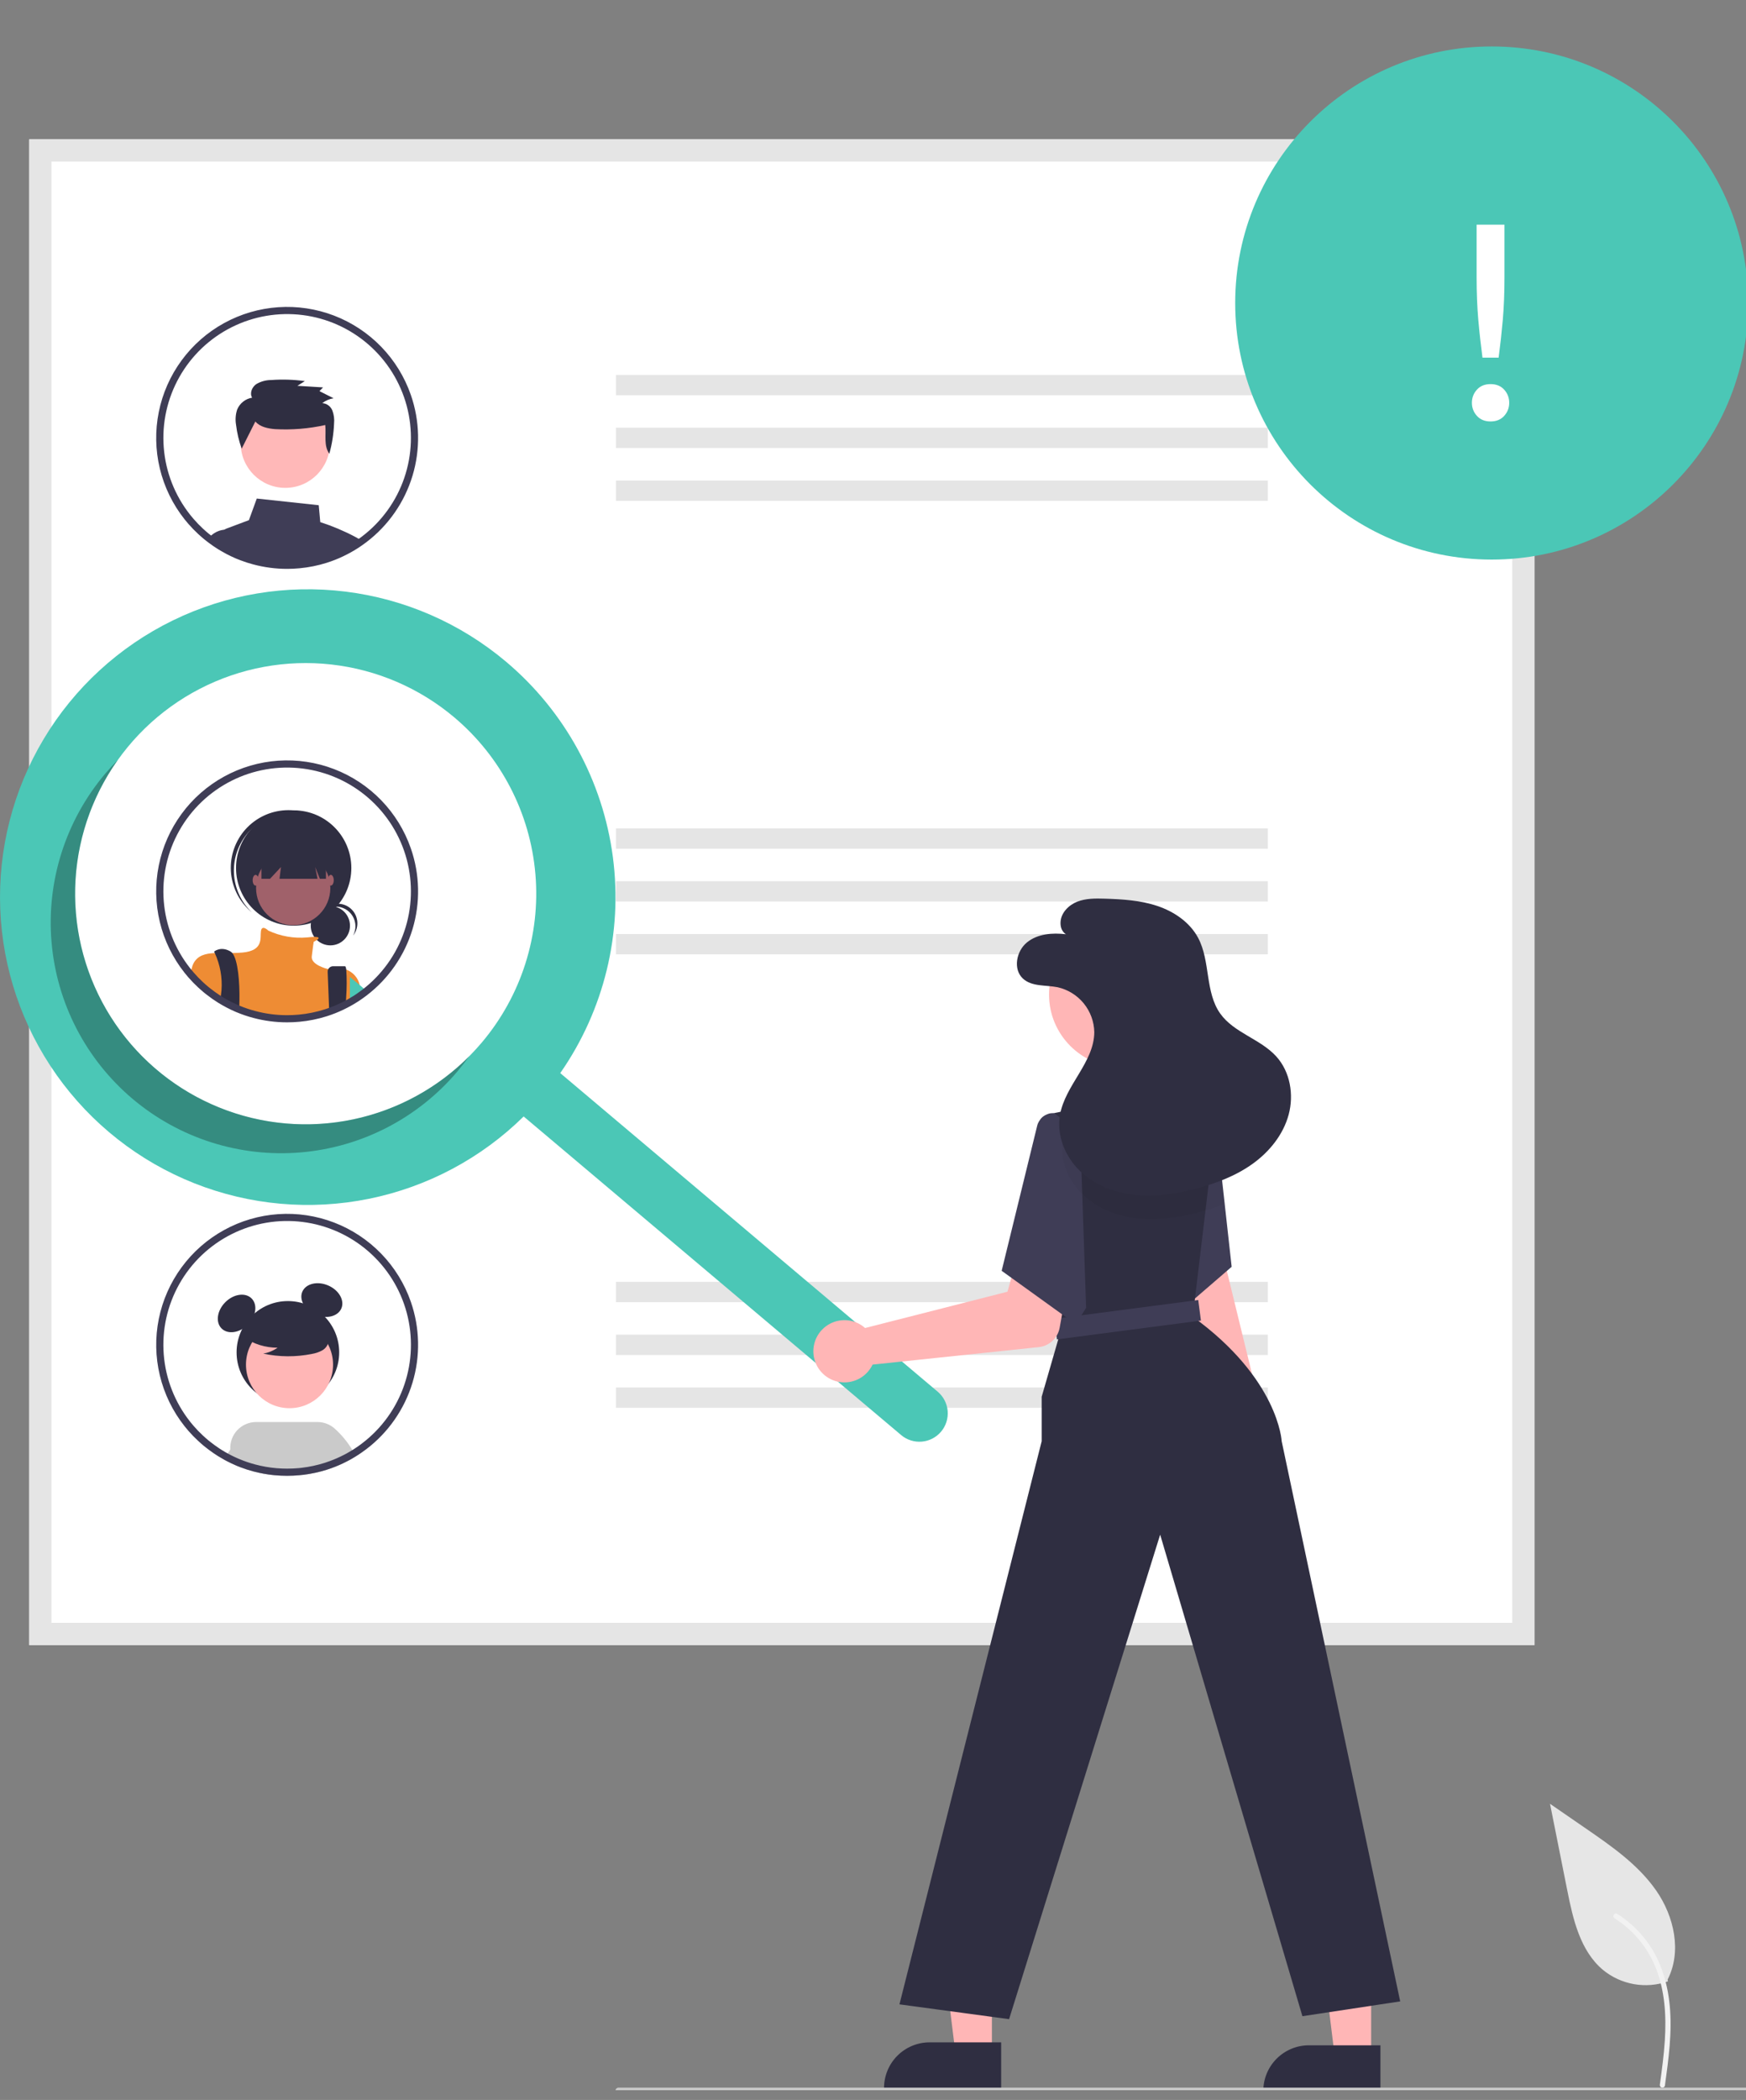 <svg width="168" height="202" viewBox="0 0 168 202" fill="none" xmlns="http://www.w3.org/2000/svg">
<rect x="0" y="0" width="168" height="202" fill="#808080" stroke="none"/>
<g clip-path="url(#clip0_7789_266146)">
<path d="M160.491 190.59C159.442 190.959 158.314 191.051 157.219 190.858C156.123 190.665 155.095 190.193 154.234 189.487C152.043 187.648 151.355 184.618 150.797 181.812L149.143 173.512L152.605 175.896C155.095 177.61 157.64 179.379 159.364 181.863C161.088 184.346 161.841 187.736 160.456 190.422" fill="#E6E6E6"/>
<path d="M160.196 200.637C160.546 198.085 160.907 195.5 160.661 192.92C160.442 190.629 159.744 188.391 158.32 186.556C157.565 185.584 156.646 184.751 155.604 184.095C155.333 183.924 155.083 184.354 155.353 184.525C157.155 185.664 158.549 187.346 159.334 189.328C160.201 191.532 160.34 193.935 160.189 196.277C160.099 197.693 159.908 199.099 159.715 200.505C159.699 200.568 159.708 200.636 159.741 200.692C159.773 200.749 159.826 200.792 159.888 200.811C159.952 200.828 160.02 200.82 160.077 200.787C160.135 200.754 160.177 200.701 160.195 200.637L160.196 200.637Z" fill="#F2F2F2"/>
<path d="M147.648 158.244H2.808V13.404H147.648V158.244Z" fill="white"/>
<path d="M147.648 158.244H2.808V13.404H147.648V158.244ZM4.948 156.104H145.508V15.544H4.948V156.104Z" fill="#E5E5E5"/>
<path d="M121.99 36.065H59.268V38.018H121.99V36.065Z" fill="#E5E5E5"/>
<path d="M121.99 41.145H59.268V43.099H121.99V41.145Z" fill="#E5E5E5"/>
<path d="M121.99 46.225H59.268V48.178H121.99V46.225Z" fill="#E5E5E5"/>
<path d="M121.99 79.685H59.268V81.638H121.99V79.685Z" fill="#E5E5E5"/>
<path d="M121.99 84.765H59.268V86.719H121.99V84.765Z" fill="#E5E5E5"/>
<path d="M121.99 89.846H59.268V91.799H121.99V89.846Z" fill="#E5E5E5"/>
<path d="M121.99 123.305H59.268V125.259H121.99V123.305Z" fill="#E5E5E5"/>
<path d="M121.99 128.386H59.268V130.34H121.99V128.386Z" fill="#E5E5E5"/>
<path d="M121.99 133.464H59.268V135.418H121.99V133.464Z" fill="#E5E5E5"/>
<path d="M34.159 51.631C33.088 51.066 31.969 50.596 30.816 50.224L30.669 48.598L24.708 47.956L23.95 50.035L21.811 50.837C21.734 50.866 21.661 50.904 21.593 50.95H21.591C21.472 51.031 21.37 51.135 21.292 51.257C21.215 51.378 21.162 51.514 21.139 51.656C21.116 51.797 21.121 51.942 21.155 52.081L21.268 52.545C21.431 52.642 21.598 52.735 21.765 52.823L21.872 52.877C22.116 53.004 22.365 53.124 22.62 53.235C22.672 53.257 22.729 53.28 22.781 53.303C22.785 53.305 22.788 53.305 22.792 53.307C22.912 53.357 23.032 53.404 23.154 53.45C23.555 53.603 23.964 53.734 24.38 53.843C25.44 54.126 26.533 54.269 27.63 54.268C28.03 54.268 28.426 54.25 28.817 54.212C29.711 54.129 30.594 53.951 31.45 53.68C31.452 53.68 31.454 53.678 31.456 53.678C31.997 53.506 32.525 53.296 33.037 53.051C33.04 53.049 33.044 53.049 33.047 53.047C33.162 52.993 33.273 52.934 33.386 52.877L33.44 52.85C33.53 52.803 33.621 52.755 33.711 52.706C33.938 52.581 34.159 52.45 34.379 52.31C34.44 52.273 34.498 52.235 34.559 52.194C34.645 52.138 34.731 52.079 34.815 52.018C34.605 51.882 34.385 51.753 34.159 51.631Z" fill="#3F3D56"/>
<path d="M22.97 52.634L22.597 50.949H21.622C21.613 50.949 21.603 50.95 21.593 50.952H21.591C21.24 50.981 20.903 51.098 20.609 51.291C20.41 51.418 20.233 51.577 20.084 51.761C20.374 51.98 20.675 52.184 20.985 52.379L20.998 52.385C21.086 52.44 21.177 52.494 21.267 52.546C21.43 52.643 21.598 52.736 21.765 52.824L21.871 52.878C22.115 53.005 22.364 53.125 22.62 53.236C22.672 53.258 22.728 53.281 22.78 53.304C22.785 53.306 22.787 53.306 22.792 53.308C22.912 53.358 23.031 53.405 23.154 53.451L22.97 52.634Z" fill="#3F3D56"/>
<path d="M27.454 46.929C29.825 46.929 31.747 45.007 31.747 42.635C31.747 40.264 29.825 38.342 27.454 38.342C25.082 38.342 23.16 40.264 23.16 42.635C23.16 45.007 25.082 46.929 27.454 46.929Z" fill="#FFB8B8"/>
<path d="M24.571 40.545C25.016 41.071 25.768 41.219 26.462 41.28C28.084 41.369 29.711 41.237 31.297 40.885C31.395 41.838 31.127 42.865 31.688 43.648C31.951 42.7 32.104 41.724 32.144 40.74C32.186 40.318 32.131 39.892 31.983 39.495C31.904 39.295 31.771 39.122 31.598 38.995C31.426 38.868 31.221 38.792 31.007 38.775C31.327 38.532 31.702 38.372 32.098 38.309L30.735 37.624L31.085 37.264L28.617 37.113L29.332 36.659C28.256 36.511 27.167 36.477 26.084 36.556C25.578 36.557 25.081 36.695 24.648 36.956C24.24 37.247 24.005 37.826 24.258 38.254C23.941 38.306 23.643 38.438 23.391 38.638C23.14 38.837 22.944 39.098 22.821 39.394C22.666 39.866 22.628 40.368 22.712 40.857C22.805 41.642 22.987 42.414 23.256 43.158L24.571 40.545Z" fill="#2F2E41"/>
<path d="M39.528 37.98C38.925 36.249 37.953 34.671 36.678 33.355C35.402 32.039 33.856 31.017 32.145 30.36C30.434 29.703 28.601 29.427 26.773 29.552C24.944 29.676 23.165 30.198 21.559 31.081C19.953 31.963 18.559 33.186 17.475 34.663C16.39 36.139 15.64 37.835 15.278 39.632C14.916 41.428 14.95 43.282 15.377 45.063C15.805 46.845 16.617 48.512 17.755 49.948C17.868 50.091 17.986 50.233 18.106 50.371C18.115 50.38 18.121 50.389 18.131 50.398C18.425 50.738 18.739 51.061 19.069 51.367C19.155 51.446 19.245 51.527 19.336 51.604C19.508 51.758 19.684 51.905 19.867 52.045C19.94 52.102 20.01 52.158 20.085 52.212C20.374 52.432 20.675 52.635 20.985 52.83L20.998 52.837C21.086 52.891 21.177 52.945 21.267 52.997C21.43 53.094 21.598 53.187 21.765 53.275L21.871 53.33C22.116 53.456 22.364 53.576 22.62 53.687C22.672 53.709 22.728 53.732 22.78 53.755C22.785 53.757 22.787 53.757 22.792 53.759C22.912 53.809 23.031 53.856 23.154 53.902C23.555 54.055 23.964 54.186 24.379 54.295C25.44 54.578 26.532 54.721 27.629 54.721C28.03 54.721 28.425 54.702 28.817 54.664C29.711 54.581 30.593 54.403 31.449 54.133C31.451 54.133 31.454 54.13 31.456 54.13C31.997 53.958 32.525 53.749 33.037 53.504C33.039 53.501 33.044 53.502 33.046 53.499C33.161 53.445 33.272 53.386 33.385 53.33L33.44 53.302C33.53 53.255 33.62 53.207 33.711 53.158C33.937 53.033 34.159 52.902 34.378 52.762C34.439 52.726 34.498 52.687 34.559 52.647C34.645 52.59 34.731 52.531 34.815 52.47C34.925 52.393 35.036 52.314 35.145 52.233C35.179 52.208 35.215 52.183 35.249 52.156C37.368 50.547 38.923 48.31 39.692 45.763C40.46 43.217 40.403 40.492 39.528 37.98V37.98ZM34.833 51.606C34.758 51.665 34.681 51.721 34.604 51.774C34.529 51.83 34.455 51.884 34.378 51.934C34.312 51.982 34.247 52.027 34.179 52.07L34.159 52.083C34.109 52.117 34.059 52.149 34.009 52.181C33.822 52.298 33.632 52.411 33.44 52.52L33.378 52.554C33.292 52.601 33.207 52.647 33.121 52.692C33.109 52.699 33.096 52.703 33.084 52.71L33.071 52.717C32.962 52.773 32.851 52.828 32.741 52.88C32.313 53.085 31.873 53.264 31.422 53.413C31.363 53.434 31.305 53.454 31.246 53.472C30.436 53.73 29.6 53.9 28.753 53.979C28.383 54.013 28.007 54.031 27.629 54.031C26.592 54.033 25.558 53.897 24.556 53.628C24.041 53.494 23.537 53.323 23.047 53.117C23.022 53.106 22.995 53.097 22.97 53.085C22.943 53.074 22.918 53.065 22.893 53.054C22.866 53.042 22.841 53.031 22.814 53.017C22.602 52.925 22.391 52.823 22.186 52.717L22.086 52.665C21.835 52.533 21.588 52.393 21.349 52.244C21.279 52.201 21.206 52.156 21.138 52.108C21.12 52.097 21.105 52.086 21.086 52.074C20.926 51.968 20.765 51.857 20.609 51.742C20.503 51.663 20.397 51.584 20.293 51.502C20.119 51.371 19.951 51.231 19.788 51.086C19.702 51.014 19.619 50.934 19.537 50.86C19.217 50.564 18.913 50.25 18.628 49.919C18.533 49.81 18.44 49.702 18.352 49.589C18.332 49.566 18.313 49.543 18.296 49.519C16.826 47.664 15.942 45.414 15.757 43.056C15.571 40.697 16.092 38.337 17.254 36.276C18.415 34.214 20.164 32.546 22.278 31.483C24.391 30.419 26.774 30.01 29.121 30.306C31.468 30.602 33.674 31.591 35.457 33.146C37.24 34.701 38.52 36.752 39.133 39.037C39.745 41.322 39.664 43.739 38.898 45.977C38.132 48.215 36.717 50.175 34.833 51.606L34.833 51.606Z" fill="#3F3D56"/>
<path d="M39.528 81.601C38.925 79.87 37.953 78.292 36.678 76.976C35.402 75.66 33.856 74.638 32.145 73.981C30.434 73.324 28.601 73.048 26.773 73.173C24.944 73.297 23.165 73.819 21.559 74.702C19.953 75.585 18.559 76.807 17.475 78.284C16.39 79.761 15.64 81.456 15.278 83.253C14.916 85.049 14.95 86.903 15.377 88.684C15.805 90.466 16.617 92.133 17.755 93.57C17.868 93.712 17.986 93.855 18.105 93.992C18.115 94.001 18.121 94.01 18.13 94.02C18.425 94.359 18.739 94.682 19.069 94.987C19.155 95.067 19.245 95.148 19.336 95.225C19.508 95.379 19.684 95.526 19.867 95.666C20.225 95.948 20.598 96.21 20.985 96.451L20.998 96.458C21.249 96.614 21.505 96.758 21.765 96.896L21.871 96.951C22.115 97.077 22.364 97.197 22.62 97.308C22.672 97.331 22.728 97.353 22.78 97.376C22.785 97.378 22.787 97.378 22.792 97.38C23.308 97.595 23.838 97.774 24.379 97.916C25.439 98.199 26.532 98.342 27.629 98.341C28.029 98.341 28.425 98.323 28.817 98.285C29.711 98.203 30.593 98.024 31.449 97.754C31.451 97.754 31.454 97.751 31.456 97.751C31.997 97.579 32.525 97.37 33.037 97.125C33.039 97.123 33.044 97.123 33.046 97.12C33.161 97.066 33.272 97.007 33.385 96.951L33.439 96.924C33.53 96.876 33.62 96.829 33.711 96.779C33.937 96.654 34.159 96.523 34.378 96.383C34.439 96.347 34.498 96.308 34.559 96.268C34.758 96.136 34.955 95.996 35.145 95.854C35.179 95.829 35.215 95.804 35.249 95.777C37.367 94.168 38.923 91.931 39.691 89.384C40.46 86.838 40.403 84.113 39.528 81.601V81.601Z" fill="white"/>
<path d="M31.787 90.936C32.83 90.936 33.675 90.09 33.675 89.047C33.675 88.005 32.83 87.159 31.787 87.159C30.744 87.159 29.899 88.005 29.899 89.047C29.899 90.09 30.744 90.936 31.787 90.936Z" fill="#2F2E41"/>
<path d="M32.313 87.21C32.64 87.21 32.961 87.295 33.245 87.457C33.529 87.618 33.767 87.85 33.934 88.131C34.102 88.411 34.194 88.731 34.201 89.058C34.208 89.384 34.13 89.707 33.975 89.995C34.139 89.79 34.258 89.553 34.325 89.3C34.392 89.046 34.406 88.782 34.365 88.523C34.325 88.264 34.23 88.016 34.089 87.796C33.947 87.575 33.761 87.387 33.542 87.242C33.323 87.097 33.077 87 32.818 86.956C32.56 86.912 32.295 86.922 32.041 86.986C31.787 87.049 31.548 87.165 31.341 87.326C31.134 87.487 30.963 87.69 30.839 87.921C31.015 87.699 31.24 87.52 31.495 87.397C31.75 87.274 32.03 87.21 32.313 87.21L32.313 87.21Z" fill="#2F2E41"/>
<path d="M28.258 89.042C31.322 89.042 33.805 86.559 33.805 83.495C33.805 80.432 31.322 77.948 28.258 77.948C25.195 77.948 22.711 80.432 22.711 83.495C22.711 86.559 25.195 89.042 28.258 89.042Z" fill="#2F2E41"/>
<path d="M23.905 80.055C24.861 78.98 26.197 78.319 27.631 78.21C29.065 78.102 30.486 78.555 31.592 79.474C31.547 79.43 31.502 79.387 31.455 79.345C30.359 78.364 28.919 77.857 27.45 77.938C25.981 78.019 24.604 78.68 23.622 79.775C22.641 80.871 22.135 82.312 22.215 83.781C22.296 85.25 22.957 86.626 24.053 87.608C24.063 87.618 24.074 87.627 24.084 87.636C24.131 87.678 24.18 87.718 24.228 87.758C23.186 86.766 22.57 85.409 22.509 83.972C22.449 82.535 22.95 81.13 23.905 80.055L23.905 80.055Z" fill="#2F2E41"/>
<path d="M28.211 88.996C30.184 88.996 31.784 87.396 31.784 85.423C31.784 83.45 30.184 81.851 28.211 81.851C26.238 81.851 24.639 83.45 24.639 85.423C24.639 87.396 26.238 88.996 28.211 88.996Z" fill="#A0616A"/>
<path d="M34.604 94.732V95.93C34.385 96.071 34.163 96.202 33.937 96.326C33.846 96.376 33.756 96.424 33.666 96.471L33.611 96.498C33.498 96.555 33.387 96.614 33.272 96.668C33.27 96.67 33.265 96.67 33.263 96.672C32.751 96.917 32.223 97.126 31.682 97.299C31.68 97.299 31.677 97.301 31.675 97.301C30.819 97.572 29.937 97.75 29.043 97.832C28.651 97.871 28.256 97.889 27.855 97.889C26.758 97.889 25.666 97.746 24.605 97.464C24.065 97.322 23.534 97.143 23.018 96.928C23.013 96.926 23.011 96.926 23.006 96.923C22.954 96.901 22.898 96.878 22.846 96.856C22.59 96.745 22.341 96.625 22.097 96.498L21.991 96.444C21.731 96.306 21.475 96.161 21.224 96.005L21.211 95.998C20.824 95.757 20.451 95.496 20.093 95.213C19.91 95.073 19.734 94.926 19.562 94.772C19.471 94.696 19.381 94.614 19.295 94.535C18.965 94.23 18.651 93.907 18.356 93.567C18.396 93.332 18.453 93.099 18.528 92.873L18.531 92.871C18.544 92.832 18.56 92.794 18.578 92.757C18.591 92.725 18.605 92.693 18.621 92.662C19.026 91.905 19.759 91.717 20.668 91.676C21.181 91.654 21.749 91.679 22.348 91.672C22.665 91.669 22.993 91.658 23.321 91.629C25.39 91.441 25.015 90.22 25.108 89.562C25.2 88.924 25.775 89.476 25.813 89.512L25.815 89.514C26.986 90.062 28.282 90.289 29.57 90.172C29.791 90.145 30.013 90.129 30.235 90.123C30.818 90.116 30.691 90.283 30.49 90.421C30.392 90.485 30.291 90.543 30.185 90.593C30.185 90.593 30.092 91.158 29.997 92.004C29.907 92.814 31.458 93.194 31.587 93.223C31.59 93.225 31.593 93.226 31.596 93.225C32.163 93.079 32.759 93.094 33.317 93.271H33.319C33.638 93.388 33.923 93.583 34.147 93.838C34.371 94.093 34.529 94.4 34.604 94.732Z" fill="#EE8C34"/>
<path d="M23.04 96.185C23.04 96.353 23.036 96.513 23.029 96.665C23.027 96.755 23.022 96.844 23.018 96.927C23.013 96.925 23.011 96.925 23.006 96.923C22.954 96.9 22.898 96.877 22.846 96.855C22.59 96.744 22.342 96.624 22.097 96.498L21.991 96.443C21.731 96.305 21.475 96.16 21.224 96.004C21.231 95.925 21.242 95.846 21.254 95.767C21.279 95.593 21.299 95.416 21.313 95.242C21.401 94.019 21.18 92.793 20.668 91.678V91.676C20.623 91.585 20.596 91.535 20.596 91.535C20.596 91.535 21.254 90.97 22.192 91.535C22.252 91.571 22.305 91.617 22.349 91.671C22.914 92.338 23.068 94.582 23.04 96.185Z" fill="#2F2E41"/>
<path d="M33.31 95.879C33.301 96.132 33.288 96.397 33.272 96.666V96.668C33.27 96.67 33.265 96.67 33.263 96.672C32.751 96.917 32.223 97.127 31.682 97.299C31.68 97.299 31.678 97.301 31.675 97.301L31.651 96.666L31.648 96.582L31.528 93.488C31.525 93.418 31.536 93.348 31.561 93.282C31.585 93.217 31.623 93.157 31.671 93.106C31.72 93.055 31.778 93.015 31.842 92.987C31.907 92.96 31.976 92.945 32.046 92.945H33.193C33.249 92.945 33.29 93.061 33.317 93.269V93.271C33.373 94.139 33.371 95.01 33.31 95.879Z" fill="#2F2E41"/>
<path d="M25.156 80.958V84.531H25.983L27.036 83.403L26.895 84.531H30.552L30.326 83.403L30.778 84.531H31.361V80.958H25.156Z" fill="#2F2E41"/>
<path d="M24.592 85.188C24.747 85.188 24.874 84.957 24.874 84.671C24.874 84.386 24.747 84.154 24.592 84.154C24.436 84.154 24.31 84.386 24.31 84.671C24.31 84.957 24.436 85.188 24.592 85.188Z" fill="#A0616A"/>
<path d="M31.831 85.188C31.987 85.188 32.113 84.957 32.113 84.671C32.113 84.386 31.987 84.154 31.831 84.154C31.676 84.154 31.549 84.386 31.549 84.671C31.549 84.957 31.676 85.188 31.831 85.188Z" fill="#A0616A"/>
<path d="M35.371 95.401C35.181 95.544 34.984 95.684 34.785 95.815C34.724 95.856 34.666 95.894 34.605 95.93C34.385 96.07 34.163 96.202 33.937 96.326C33.847 96.376 33.757 96.423 33.666 96.471V93.978C33.666 93.978 34.028 94.268 34.605 94.75C34.677 94.811 34.752 94.874 34.831 94.942C34.998 95.082 35.179 95.236 35.371 95.401Z" fill="#4BC7B6"/>
<path d="M39.528 81.601C38.925 79.87 37.953 78.292 36.678 76.976C35.402 75.66 33.856 74.638 32.145 73.981C30.434 73.324 28.601 73.048 26.773 73.173C24.944 73.297 23.165 73.819 21.559 74.702C19.953 75.585 18.559 76.807 17.475 78.284C16.39 79.761 15.64 81.456 15.278 83.253C14.916 85.049 14.95 86.903 15.377 88.684C15.805 90.466 16.617 92.133 17.755 93.57C17.868 93.712 17.986 93.855 18.105 93.992C18.115 94.001 18.121 94.01 18.13 94.02C18.425 94.359 18.739 94.682 19.069 94.987C19.155 95.067 19.245 95.148 19.336 95.225C19.508 95.379 19.684 95.526 19.867 95.666C20.225 95.948 20.598 96.21 20.985 96.451L20.998 96.458C21.249 96.614 21.505 96.758 21.765 96.896L21.871 96.951C22.115 97.077 22.364 97.197 22.62 97.308C22.672 97.331 22.728 97.353 22.78 97.376C22.785 97.378 22.787 97.378 22.792 97.38C23.308 97.595 23.838 97.774 24.379 97.916C25.439 98.199 26.532 98.342 27.629 98.341C28.029 98.341 28.425 98.323 28.817 98.285C29.711 98.203 30.593 98.024 31.449 97.754C31.451 97.754 31.454 97.751 31.456 97.751C31.997 97.579 32.525 97.37 33.037 97.125C33.039 97.123 33.044 97.123 33.046 97.12C33.161 97.066 33.272 97.007 33.385 96.951L33.439 96.924C33.53 96.876 33.62 96.829 33.711 96.779C33.937 96.654 34.159 96.523 34.378 96.383C34.439 96.347 34.498 96.308 34.559 96.268C34.758 96.136 34.955 95.996 35.145 95.854C35.179 95.829 35.215 95.804 35.249 95.777C37.367 94.168 38.923 91.931 39.691 89.384C40.46 86.838 40.403 84.113 39.528 81.601V81.601ZM34.833 95.227C34.758 95.286 34.681 95.343 34.604 95.395C34.529 95.451 34.455 95.505 34.378 95.555C34.312 95.603 34.247 95.648 34.179 95.691C34.122 95.729 34.066 95.766 34.009 95.802C33.822 95.919 33.632 96.032 33.439 96.141L33.378 96.175C33.292 96.222 33.206 96.268 33.12 96.313C33.109 96.32 33.096 96.324 33.084 96.331L33.071 96.338C32.962 96.394 32.851 96.448 32.74 96.501C32.313 96.707 31.872 96.885 31.422 97.034C31.363 97.055 31.304 97.075 31.246 97.093C30.435 97.351 29.6 97.521 28.753 97.6C28.382 97.634 28.007 97.652 27.629 97.652C26.591 97.654 25.558 97.519 24.556 97.249C24.041 97.115 23.537 96.944 23.047 96.738C22.995 96.718 22.943 96.695 22.893 96.675C22.866 96.663 22.841 96.652 22.814 96.638C22.602 96.546 22.391 96.444 22.186 96.338L22.086 96.286C21.835 96.154 21.588 96.014 21.349 95.865C21.261 95.811 21.172 95.754 21.086 95.695C20.815 95.517 20.55 95.325 20.293 95.123C20.118 94.992 19.951 94.852 19.788 94.707C19.702 94.635 19.619 94.556 19.537 94.481C19.216 94.185 18.913 93.871 18.628 93.54C18.533 93.431 18.44 93.323 18.352 93.21C18.332 93.188 18.313 93.164 18.296 93.14C16.826 91.285 15.942 89.036 15.757 86.677C15.571 84.318 16.092 81.958 17.254 79.897C18.415 77.835 20.164 76.167 22.278 75.104C24.391 74.04 26.774 73.631 29.121 73.927C31.468 74.224 33.674 75.212 35.457 76.767C37.24 78.322 38.52 80.373 39.133 82.658C39.745 84.944 39.664 87.359 38.898 89.598C38.132 91.837 36.717 93.796 34.833 95.227V95.227Z" fill="#3F3D56"/>
<path d="M27.701 135.025C30.427 135.025 32.637 132.815 32.637 130.089C32.637 127.362 30.427 125.152 27.701 125.152C24.974 125.152 22.764 127.362 22.764 130.089C22.764 132.815 24.974 135.025 27.701 135.025Z" fill="#2F2E41"/>
<path d="M23.847 127.427C24.645 126.63 24.807 125.498 24.208 124.9C23.61 124.301 22.478 124.463 21.681 125.261C20.883 126.058 20.721 127.19 21.32 127.788C21.918 128.387 23.049 128.225 23.847 127.427Z" fill="#2F2E41"/>
<path d="M32.846 125.859C33.178 125.081 32.606 124.091 31.569 123.648C30.531 123.205 29.421 123.476 29.089 124.254C28.756 125.032 29.328 126.022 30.365 126.465C31.403 126.909 32.513 126.637 32.846 125.859Z" fill="#2F2E41"/>
<path d="M33.605 139.664L33.024 138.749C32.777 138.197 32.322 137.766 31.758 137.55C31.194 137.334 30.567 137.35 30.015 137.594C29.463 137.839 29.03 138.293 28.812 138.856C28.593 139.419 28.607 140.046 28.85 140.599L29.015 141.192L29.203 141.865C29.965 141.768 30.717 141.604 31.45 141.374C31.452 141.374 31.454 141.373 31.456 141.371C31.997 141.2 32.526 140.99 33.038 140.744C33.041 140.741 33.044 140.741 33.047 140.739C33.16 140.684 33.272 140.627 33.386 140.57C33.404 140.562 33.422 140.552 33.44 140.542C33.531 140.496 33.622 140.448 33.711 140.399C33.802 140.351 33.89 140.299 33.976 140.245L33.605 139.664Z" fill="#CACACA"/>
<path d="M27.857 135.457C30.171 135.457 32.046 133.581 32.046 131.268C32.046 128.954 30.171 127.078 27.857 127.078C25.543 127.078 23.668 128.954 23.668 131.268C23.668 133.581 25.543 135.457 27.857 135.457Z" fill="#FFB6B6"/>
<path d="M33.907 139.484C33.445 138.716 32.872 138.02 32.205 137.42C31.749 137.012 31.158 136.787 30.546 136.787H24.645C24.304 136.787 23.968 136.857 23.656 136.992C23.344 137.127 23.063 137.324 22.83 137.572C22.597 137.82 22.418 138.113 22.303 138.433C22.188 138.753 22.14 139.093 22.161 139.433C22.174 139.624 22.209 139.814 22.264 139.997C22.306 140.13 22.358 140.26 22.421 140.385L22.712 140.967C22.734 140.975 22.757 140.987 22.78 140.995C22.786 140.998 22.789 140.998 22.791 141.001C22.911 141.049 23.031 141.098 23.153 141.143C23.555 141.297 23.964 141.428 24.379 141.537C25.048 141.716 25.731 141.839 26.421 141.905C26.823 141.942 27.225 141.962 27.63 141.962C28.032 141.962 28.425 141.942 28.818 141.905C28.947 141.893 29.075 141.879 29.203 141.865C29.965 141.769 30.717 141.604 31.45 141.374C31.452 141.374 31.454 141.373 31.456 141.371C31.997 141.2 32.526 140.99 33.038 140.744C33.041 140.741 33.044 140.741 33.046 140.739C33.16 140.684 33.272 140.627 33.386 140.57C33.404 140.562 33.422 140.552 33.44 140.542C33.531 140.496 33.622 140.448 33.711 140.399C33.802 140.351 33.89 140.3 33.976 140.245C34.067 140.197 34.153 140.143 34.241 140.089C34.133 139.875 34.021 139.675 33.907 139.484Z" fill="#CACACA"/>
<path d="M25.713 137.551C25.167 137.295 24.542 137.266 23.974 137.471C23.407 137.675 22.944 138.095 22.685 138.64L22.161 139.432L21.91 139.812L21.528 140.388C21.608 140.43 21.685 140.473 21.765 140.516L21.87 140.57C22.115 140.695 22.363 140.815 22.62 140.926C22.648 140.941 22.68 140.952 22.711 140.966C22.734 140.975 22.757 140.986 22.779 140.995C22.785 140.998 22.788 140.998 22.791 141C22.91 141.049 23.03 141.097 23.153 141.143C23.554 141.296 23.963 141.428 24.379 141.536C25.048 141.716 25.73 141.839 26.42 141.904L26.62 141.229L26.814 140.584C27.069 140.036 27.097 139.409 26.89 138.84C26.684 138.271 26.261 137.808 25.713 137.551Z" fill="#CACACA"/>
<path d="M23.455 128.632C24.412 129.292 25.548 129.643 26.711 129.638C26.296 129.926 25.824 130.12 25.327 130.208C26.873 130.539 28.471 130.548 30.02 130.234C30.364 130.179 30.697 130.065 31.003 129.897C31.155 129.812 31.288 129.695 31.392 129.556C31.497 129.416 31.57 129.256 31.609 129.086C31.712 128.498 31.254 127.963 30.777 127.603C30.048 127.06 29.207 126.686 28.316 126.508C27.424 126.329 26.504 126.352 25.622 126.573C25.034 126.691 24.499 126.993 24.095 127.436C23.899 127.661 23.781 127.943 23.758 128.24C23.735 128.538 23.808 128.835 23.966 129.087L23.455 128.632Z" fill="#2F2E41"/>
<path d="M39.53 125.22C38.927 123.49 37.955 121.911 36.68 120.595C35.404 119.278 33.858 118.256 32.147 117.599C30.436 116.942 28.602 116.666 26.774 116.791C24.946 116.915 23.166 117.437 21.561 118.32C19.954 119.203 18.56 120.425 17.476 121.902C16.391 123.379 15.641 125.075 15.279 126.871C14.917 128.668 14.951 130.522 15.379 132.304C15.807 134.086 16.618 135.753 17.757 137.189C17.868 137.331 17.988 137.474 18.107 137.611C18.114 137.621 18.122 137.63 18.13 137.639C18.425 137.979 18.74 138.302 19.071 138.606C19.157 138.686 19.245 138.768 19.336 138.845C19.507 138.999 19.684 139.145 19.869 139.284C19.941 139.341 20.012 139.398 20.086 139.453C20.374 139.672 20.676 139.874 20.984 140.071C20.989 140.071 20.994 140.073 20.998 140.077C21.087 140.131 21.178 140.185 21.269 140.237C21.355 140.288 21.443 140.339 21.529 140.388C21.608 140.43 21.685 140.473 21.765 140.516L21.871 140.57C22.116 140.696 22.364 140.815 22.62 140.927C22.649 140.941 22.68 140.952 22.712 140.966C22.735 140.975 22.757 140.986 22.78 140.995C22.786 140.998 22.789 140.998 22.791 141.001C22.911 141.049 23.031 141.098 23.154 141.143C23.555 141.297 23.964 141.428 24.38 141.537C25.048 141.716 25.731 141.839 26.421 141.904C26.823 141.941 27.225 141.961 27.63 141.961C28.032 141.961 28.425 141.941 28.819 141.904C28.947 141.893 29.075 141.879 29.203 141.864C29.965 141.768 30.717 141.604 31.45 141.374C31.452 141.374 31.454 141.373 31.456 141.371C31.997 141.2 32.526 140.99 33.038 140.744C33.041 140.741 33.044 140.741 33.047 140.738C33.16 140.684 33.272 140.627 33.386 140.57C33.404 140.562 33.422 140.552 33.44 140.542C33.531 140.496 33.622 140.448 33.711 140.399C33.802 140.351 33.89 140.299 33.976 140.245C34.067 140.197 34.153 140.142 34.241 140.088C34.287 140.06 34.332 140.031 34.378 140.003C34.441 139.966 34.498 139.929 34.56 139.886C34.646 139.832 34.731 139.772 34.814 139.712C34.925 139.635 35.036 139.555 35.145 139.472C35.181 139.449 35.217 139.423 35.25 139.396C37.367 137.786 38.922 135.548 39.69 133.002C40.459 130.456 40.403 127.733 39.53 125.22L39.53 125.22ZM34.834 138.845C34.76 138.905 34.683 138.962 34.606 139.014C34.529 139.071 34.455 139.125 34.378 139.176C34.312 139.222 34.247 139.267 34.178 139.31C34.172 139.315 34.166 139.32 34.158 139.324C34.11 139.358 34.059 139.39 34.01 139.421C33.976 139.441 33.942 139.464 33.907 139.484C33.808 139.547 33.708 139.607 33.605 139.664C33.551 139.698 33.494 139.729 33.44 139.76C33.42 139.772 33.4 139.783 33.38 139.795C33.292 139.843 33.206 139.886 33.121 139.932C33.109 139.94 33.095 139.943 33.087 139.951C33.081 139.952 33.076 139.954 33.072 139.957C32.964 140.014 32.853 140.068 32.742 140.12C32.313 140.326 31.872 140.504 31.421 140.653C31.364 140.673 31.305 140.696 31.247 140.713C30.52 140.943 29.773 141.104 29.015 141.192C28.93 141.203 28.841 141.212 28.753 141.22C28.382 141.254 28.009 141.271 27.63 141.271C27.293 141.271 26.954 141.257 26.62 141.229C25.923 141.171 25.232 141.05 24.556 140.87C24.042 140.735 23.538 140.564 23.048 140.356C23.022 140.345 22.997 140.336 22.971 140.325C22.943 140.314 22.92 140.305 22.894 140.294C22.866 140.282 22.843 140.271 22.814 140.257C22.629 140.177 22.444 140.088 22.264 139.997C22.238 139.983 22.213 139.971 22.187 139.957L22.087 139.906C22.027 139.875 21.968 139.843 21.911 139.812C21.72 139.709 21.531 139.598 21.349 139.484C21.28 139.441 21.206 139.396 21.138 139.35L21.087 139.316C20.927 139.207 20.767 139.099 20.61 138.982C20.505 138.902 20.397 138.825 20.294 138.743C20.12 138.612 19.952 138.472 19.79 138.326C19.704 138.255 19.618 138.175 19.539 138.101C19.218 137.805 18.914 137.491 18.629 137.16C18.535 137.052 18.441 136.944 18.353 136.83C18.333 136.807 18.316 136.784 18.296 136.758C16.826 134.904 15.942 132.654 15.756 130.295C15.57 127.936 16.091 125.575 17.253 123.513C18.414 121.452 20.163 119.783 22.277 118.72C24.391 117.656 26.774 117.246 29.121 117.543C31.469 117.839 33.675 118.828 35.458 120.383C37.242 121.938 38.522 123.989 39.135 126.275C39.747 128.56 39.666 130.976 38.9 133.215C38.134 135.454 36.718 137.414 34.834 138.845H34.834Z" fill="#3F3D56"/>
<path d="M48.708 63.664C44.321 59.962 38.953 57.615 33.256 56.909C27.56 56.202 21.78 57.167 16.622 59.685C11.464 62.203 7.148 66.166 4.201 71.092C1.254 76.018 -0.197 81.695 0.023 87.431C0.243 93.167 2.126 98.715 5.442 103.401C8.758 108.086 13.364 111.707 18.7 113.822C24.037 115.937 29.873 116.456 35.498 115.315C41.124 114.174 46.297 111.422 50.387 107.395L86.709 138.043C87.262 138.508 87.976 138.734 88.696 138.673C89.416 138.612 90.082 138.267 90.548 137.716C91.015 137.164 91.243 136.45 91.184 135.73C91.125 135.01 90.782 134.343 90.232 133.875L90.228 133.872L53.907 103.224C58.126 97.168 59.932 89.755 58.97 82.437C58.009 75.119 54.349 68.424 48.708 63.664ZM46.367 100.273C43.537 103.626 39.777 106.065 35.561 107.281C31.345 108.498 26.863 108.436 22.682 107.106C18.501 105.775 14.809 103.234 12.072 99.804C9.335 96.375 7.676 92.211 7.306 87.839C6.935 83.467 7.87 79.083 9.991 75.242C12.112 71.401 15.324 68.275 19.222 66.26C23.119 64.244 27.527 63.43 31.887 63.92C36.248 64.409 40.365 66.181 43.718 69.011C48.215 72.805 51.02 78.23 51.517 84.093C52.014 89.956 50.161 95.776 46.367 100.273Z" fill="#4BC7B6"/>
<path opacity="0.3" d="M15.104 102.921C10.848 99.33 8.099 94.269 7.401 88.744C6.704 83.219 8.11 77.634 11.34 73.098C10.915 73.525 10.505 73.972 10.109 74.44C8.231 76.666 6.809 79.241 5.925 82.017C5.041 84.793 4.713 87.716 4.959 90.619C5.205 93.522 6.02 96.348 7.358 98.936C8.697 101.524 10.531 103.823 12.758 105.702C14.985 107.581 17.559 109.003 20.335 109.886C23.112 110.77 26.035 111.098 28.938 110.852C31.84 110.606 34.666 109.791 37.254 108.453C39.842 107.115 42.141 105.28 44.02 103.053C44.415 102.585 44.787 102.106 45.136 101.615C41.208 105.562 35.939 107.887 30.375 108.129C24.812 108.371 19.36 106.512 15.104 102.921Z" fill="black"/>
<path d="M121.932 139.189C122.216 138.843 122.42 138.438 122.531 138.004C122.641 137.57 122.655 137.118 122.572 136.678C122.488 136.238 122.31 135.822 122.048 135.458C121.786 135.095 121.448 134.793 121.057 134.575L114.437 107.477L109.607 109.018L116.756 135.932C116.432 136.613 116.37 137.389 116.58 138.112C116.791 138.836 117.259 139.458 117.897 139.859C118.535 140.261 119.298 140.414 120.042 140.291C120.786 140.167 121.458 139.775 121.932 139.189H121.932Z" fill="#FFB6B6"/>
<path d="M118.51 121.856L114.981 124.901L110.043 129.158L107.862 117.999L107.634 116.838L107.454 115.918L112.458 107.202L116.629 107.441L116.914 107.458L116.919 107.521L116.985 108.106L117.84 115.798L117.86 115.983L118.51 121.856Z" fill="#3F3D56"/>
<path d="M95.44 197.599L91.945 197.599L90.282 184.117L95.441 184.117L95.44 197.599Z" fill="#FFB6B6"/>
<path d="M96.332 200.987L85.062 200.986V200.844C85.062 199.68 85.524 198.565 86.347 197.742C87.17 196.919 88.285 196.457 89.449 196.457H89.449L96.332 196.457L96.332 200.987Z" fill="#2F2E41"/>
<path d="M131.933 197.884L128.438 197.884L126.775 184.402L131.934 184.403L131.933 197.884Z" fill="#FFB6B6"/>
<path d="M132.825 201.272L121.555 201.271V201.129C121.555 199.965 122.017 198.85 122.84 198.027C123.662 197.204 124.778 196.742 125.941 196.742H125.942L132.825 196.742L132.825 201.272Z" fill="#2F2E41"/>
<path d="M134.727 192.518L125.318 193.943L111.631 147.62L97.094 194.228L86.545 192.803L100.23 138.634V134.358L102.083 127.943L101.889 126.207L100.54 114.064L99.956 108.799L99.918 108.458C99.886 108.173 99.962 107.886 100.13 107.653C100.298 107.42 100.547 107.258 100.828 107.199L105.219 106.275H112.395L116.629 107.441L116.919 107.521L117.05 107.558L116.985 108.106L115.993 116.425L115.939 116.881L114.981 124.901L114.77 126.66C123.038 132.647 123.323 138.634 123.323 138.634L134.727 192.518Z" fill="#2F2E41"/>
<path d="M107.94 102.668C111.807 102.668 114.942 99.533 114.942 95.665C114.942 91.798 111.807 88.663 107.94 88.663C104.073 88.663 100.938 91.798 100.938 95.665C100.938 99.533 104.073 102.668 107.94 102.668Z" fill="#FFB6B6"/>
<path d="M115.294 125.05L101.442 126.861L101.701 128.84L115.553 127.029L115.294 125.05Z" fill="#3F3D56"/>
<path d="M82.862 127.458C82.995 127.544 83.12 127.64 83.237 127.745L96.938 124.253L97.873 120.947L103.046 121.706L101.96 127.718C101.872 128.204 101.629 128.648 101.267 128.984C100.906 129.32 100.445 129.529 99.954 129.581L83.957 131.265C83.696 131.814 83.274 132.271 82.748 132.574C82.221 132.878 81.615 133.014 81.009 132.964C80.403 132.915 79.827 132.682 79.357 132.297C78.887 131.912 78.545 131.392 78.377 130.808C78.209 130.224 78.223 129.603 78.417 129.027C78.611 128.451 78.975 127.948 79.462 127.584C79.949 127.22 80.535 127.013 81.143 126.991C81.75 126.968 82.35 127.131 82.862 127.458Z" fill="#FFB6B6"/>
<path d="M103.935 108.984L101.512 107.131C100.857 106.882 99.959 107.589 99.802 108.271L96.38 122.241L103.508 127.373L104.506 125.805L103.935 108.984Z" fill="#3F3D56"/>
<g opacity="0.2">
<path opacity="0.2" d="M117.84 115.798C117.235 116.038 116.619 116.247 115.993 116.425C115.793 116.485 115.588 116.542 115.386 116.596C114.051 116.966 112.68 117.188 111.297 117.257C110.702 117.283 110.106 117.266 109.513 117.209C108.876 117.145 108.247 117.021 107.634 116.838C107.614 116.833 107.591 116.827 107.571 116.821C106.296 116.459 105.128 115.795 104.164 114.885C103.949 114.676 103.748 114.452 103.563 114.215C103.03 113.563 102.64 112.808 102.416 111.996C102.192 111.185 102.14 110.335 102.263 109.503C102.286 109.352 102.319 109.202 102.36 109.055C102.467 108.654 102.609 108.263 102.784 107.886C102.861 107.709 102.947 107.536 103.038 107.364L106.26 106.275H112.395L116.629 107.441L116.914 107.459L116.919 107.521L117.051 107.558L116.985 108.106L117.84 115.798Z" fill="black"/>
</g>
<path d="M102.574 89.869C101.265 89.708 99.828 89.822 98.807 90.658C97.786 91.494 97.457 93.231 98.423 94.13C99.279 94.925 100.616 94.738 101.762 94.964C102.749 95.185 103.634 95.731 104.274 96.515C104.914 97.298 105.273 98.273 105.293 99.285C105.276 102.186 102.492 104.382 101.992 107.24C101.651 109.19 102.473 111.242 103.895 112.619C105.317 113.997 107.272 114.741 109.241 114.943C111.21 115.144 113.202 114.836 115.116 114.33C117.037 113.822 118.93 113.101 120.542 111.939C122.155 110.777 123.477 109.138 123.995 107.218C124.512 105.299 124.141 103.098 122.806 101.625C121.278 99.937 118.737 99.357 117.415 97.504C115.934 95.426 116.482 92.467 115.283 90.214C114.482 88.71 112.967 87.685 111.351 87.144C109.735 86.604 108.01 86.497 106.307 86.445C105.412 86.417 104.489 86.408 103.655 86.734C102.821 87.061 102.088 87.805 102.045 88.699C102.002 89.594 102.574 89.869 102.574 89.869Z" fill="#2F2E41"/>
<path d="M168.129 201.388H59.507C59.431 201.388 59.359 201.358 59.305 201.304C59.252 201.251 59.222 201.178 59.222 201.102C59.222 201.027 59.252 200.954 59.305 200.901C59.359 200.847 59.431 200.817 59.507 200.817H168.129C168.205 200.817 168.277 200.847 168.331 200.901C168.384 200.954 168.414 201.027 168.414 201.102C168.414 201.178 168.384 201.251 168.331 201.304C168.277 201.358 168.205 201.388 168.129 201.388Z" fill="#CACACA"/>
<path d="M143.531 53.827C157.161 53.827 168.21 42.778 168.21 29.147C168.21 15.517 157.161 4.468 143.531 4.468C129.901 4.468 118.851 15.517 118.851 29.147C118.851 42.778 129.901 53.827 143.531 53.827Z" fill="#4BC7B6"/>
<path d="M144.761 26.653C144.761 28.154 144.708 29.522 144.6 30.755C144.493 31.97 144.359 33.185 144.198 34.401H142.643C142.483 33.185 142.348 31.97 142.241 30.755C142.134 29.522 142.08 28.154 142.08 26.653V21.613H144.761V26.653ZM145.217 38.744C145.217 39.226 145.056 39.646 144.734 40.004C144.413 40.361 143.975 40.54 143.421 40.54C142.867 40.54 142.429 40.361 142.107 40.004C141.786 39.646 141.625 39.226 141.625 38.744C141.625 38.261 141.786 37.841 142.107 37.484C142.429 37.126 142.867 36.948 143.421 36.948C143.975 36.948 144.413 37.126 144.734 37.484C145.056 37.841 145.217 38.261 145.217 38.744Z" fill="white"/>
</g>
<defs>
<clipPath id="clip0_7789_266146">
<rect width="168" height="201.064" fill="white"/>
</clipPath>
</defs>
</svg>
